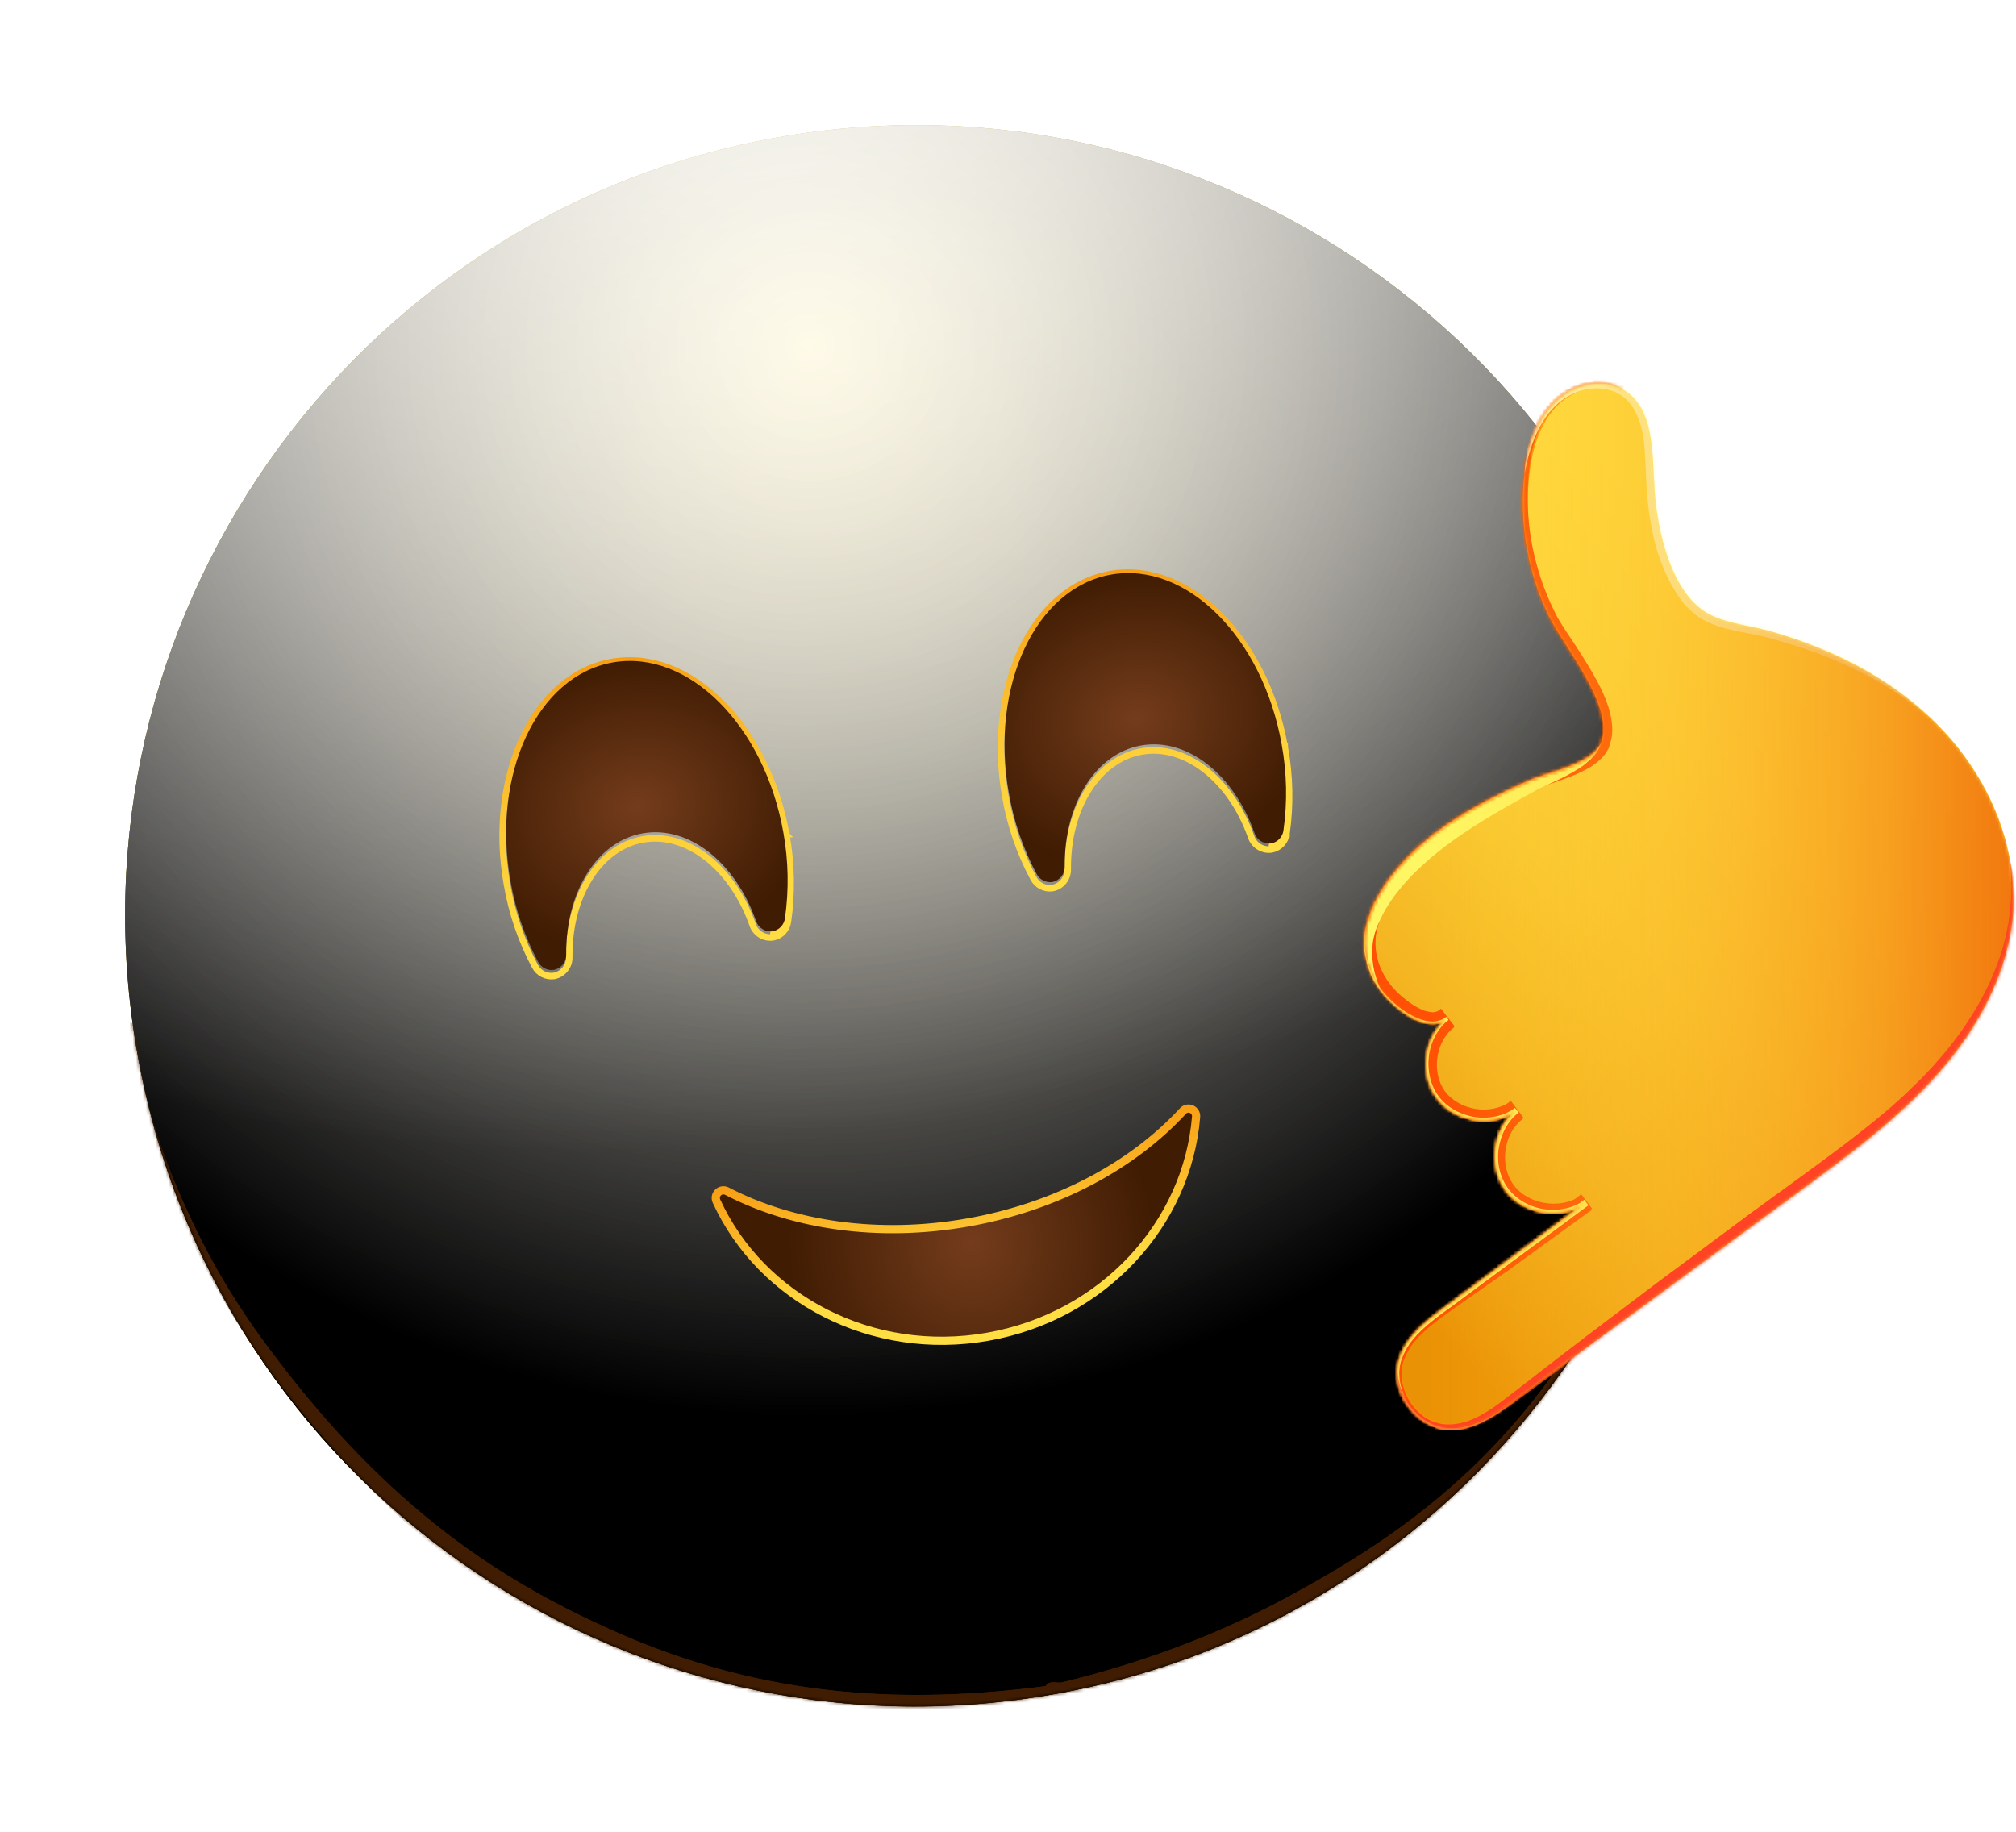 <svg width="615" height="559" viewBox="0 0 615 559" fill="none" xmlns="http://www.w3.org/2000/svg">
<path d="M321.277 516.912C452.453 493.782 540.042 368.692 516.912 237.516C493.782 106.339 368.692 18.75 237.516 41.88C106.339 65.01 18.75 190.1 41.88 321.277C65.01 452.453 190.1 540.042 321.277 516.912Z" fill="url(#paint0_radial_862_12488)"/>
<g style="mix-blend-mode:soft-light">
<path d="M321.277 516.912C452.453 493.782 540.042 368.692 516.912 237.516C493.782 106.339 368.692 18.75 237.516 41.88C106.339 65.01 18.75 190.1 41.88 321.277C65.01 452.453 190.1 540.042 321.277 516.912Z" fill="url(#paint1_radial_862_12488)"/>
</g>
<g style="mix-blend-mode:soft-light">
<path d="M321.277 516.912C452.453 493.782 540.042 368.692 516.912 237.516C493.782 106.339 368.692 18.75 237.516 41.88C106.339 65.01 18.75 190.1 41.88 321.277C65.01 452.453 190.1 540.042 321.277 516.912Z" fill="url(#paint2_radial_862_12488)"/>
</g>
<g style="mix-blend-mode:overlay">
<path d="M321.277 516.912C452.453 493.782 540.042 368.692 516.912 237.516C493.782 106.339 368.692 18.75 237.516 41.88C106.339 65.01 18.75 190.1 41.88 321.277C65.01 452.453 190.1 540.042 321.277 516.912Z" fill="url(#paint3_radial_862_12488)" fill-opacity="0.7"/>
</g>
<mask id="mask0_862_12488" style="mask-type:alpha" maskUnits="userSpaceOnUse" x="38" y="38" width="483" height="483">
<path d="M321.277 516.912C452.453 493.782 540.042 368.692 516.912 237.516C493.782 106.339 368.692 18.75 237.516 41.88C106.339 65.01 18.75 190.1 41.88 321.277C65.01 452.453 190.1 540.042 321.277 516.912Z" fill="white"/>
</mask>
<g mask="url(#mask0_862_12488)">
<g filter="url(#filter0_f_862_12488)">
<path d="M39.331 314.739C38.993 311.319 40.044 310.785 40.973 314.154C42.004 317.898 42.654 325.676 43.636 330.263C46.238 342.409 49.986 352.708 53.442 361.013C64.581 387.777 76.368 404.211 87.091 418.004C122.339 463.344 155.757 483.558 187.367 497.66C233.702 518.33 277.01 519.868 319.116 514.389C320.178 514.251 321.564 521.083 320.685 522.16C319.1 524.101 316.502 522.91 314.578 523.18C309.049 523.956 303.488 524.548 297.893 524.946C281.302 526.125 264.403 525.55 247.167 522.87C200.303 515.583 148.086 498.162 93.636 432.765C90.21 428.651 86.763 424.292 83.289 419.567C80.511 415.788 77.718 411.806 74.907 407.515C65.661 393.405 43.498 357.017 39.331 314.739ZM320.535 522.262C319.535 522.47 318.152 516.117 318.876 514.62C319.97 512.357 322.432 513.627 323.942 513.263C330.213 511.748 336.449 510.043 342.646 508.129C359.639 502.883 376.346 496.095 392.66 487.303C433.124 465.494 475.499 435.652 504.256 361.853C506.086 357.157 507.849 352.205 509.517 346.923C514.588 330.87 526.912 288.457 516.137 240.334C515.229 236.277 516.042 233.608 517.218 237.019C518.715 241.36 520.069 250.724 520.747 255.714C522.92 271.695 522.849 285.546 522.191 296.838C520.103 332.625 512.181 354.558 504.642 373.035C480.139 433.09 447.016 461.398 413.838 483.394C384.081 503.122 352.782 515.544 320.535 522.262Z" fill="#401C02"/>
</g>
<g filter="url(#filter1_f_862_12488)">
<path d="M39.331 314.739C38.993 311.319 40.044 310.785 40.973 314.154C42.004 317.898 42.654 325.676 43.636 330.263C46.238 342.409 49.986 352.708 53.442 361.013C64.581 387.777 76.368 404.211 87.091 418.004C122.339 463.344 155.757 483.558 187.367 497.66C233.702 518.33 277.01 519.868 319.116 514.389C320.178 514.251 321.564 521.083 320.685 522.16C319.1 524.101 316.502 522.91 314.578 523.18C309.049 523.956 303.488 524.548 297.893 524.946C281.302 526.125 264.403 525.55 247.167 522.87C200.303 515.583 148.086 498.162 93.636 432.765C90.21 428.651 86.763 424.292 83.289 419.567C80.511 415.788 77.718 411.806 74.907 407.515C65.661 393.405 43.498 357.017 39.331 314.739ZM320.535 522.262C319.535 522.47 318.152 516.117 318.876 514.62C319.97 512.357 322.432 513.627 323.942 513.263C330.213 511.748 336.449 510.043 342.646 508.129C359.639 502.883 376.346 496.095 392.66 487.303C433.124 465.494 475.499 435.652 504.256 361.853C506.086 357.157 507.849 352.205 509.517 346.923C514.588 330.87 526.912 288.457 516.137 240.334C515.229 236.277 516.042 233.608 517.218 237.019C518.715 241.36 520.069 250.724 520.747 255.714C522.92 271.695 522.849 285.546 522.191 296.838C520.103 332.625 512.181 354.558 504.642 373.035C480.139 433.09 447.016 461.398 413.838 483.394C384.081 503.122 352.782 515.544 320.535 522.262Z" fill="#401C02"/>
</g>
</g>
<path d="M360.832 338.981C361.158 338.613 361.593 338.359 362.073 338.254C362.553 338.15 363.054 338.201 363.504 338.399C363.953 338.598 364.328 338.934 364.574 339.359C364.82 339.785 364.925 340.277 364.873 340.766C362.2 373.345 336.617 401.597 301.292 407.825C265.967 414.054 232.225 396.202 218.588 366.489C218.373 366.046 218.304 365.547 218.39 365.062C218.477 364.578 218.715 364.133 219.069 363.792C219.424 363.451 219.878 363.231 220.365 363.164C220.853 363.097 221.349 363.185 221.783 363.417C241.724 373.772 267.858 377.785 295.147 372.973C322.436 368.161 345.628 355.491 360.832 338.981Z" fill="url(#paint4_radial_862_12488)"/>
<path d="M360.832 338.981C361.158 338.613 361.593 338.359 362.073 338.254C362.553 338.15 363.054 338.201 363.504 338.399C363.953 338.598 364.328 338.934 364.574 339.359C364.82 339.785 364.925 340.277 364.873 340.766C362.2 373.345 336.617 401.597 301.292 407.825C265.967 414.054 232.225 396.202 218.588 366.489C218.373 366.046 218.304 365.547 218.39 365.062C218.477 364.578 218.715 364.133 219.069 363.792C219.424 363.451 219.878 363.231 220.365 363.164C220.853 363.097 221.349 363.185 221.783 363.417C241.724 373.772 267.858 377.785 295.147 372.973C322.436 368.161 345.628 355.491 360.832 338.981Z" stroke="url(#paint5_linear_862_12488)" stroke-width="2.5" stroke-miterlimit="10"/>
<path d="M235.852 285.958L235.824 285.962C234.482 286.155 233.114 285.865 231.966 285.144C230.823 284.425 229.971 283.326 229.56 282.04C223.397 264.624 209.557 253.714 196.154 256.078C182.75 258.441 173.476 273.427 173.641 291.9C173.695 293.248 173.271 294.573 172.442 295.639C171.61 296.71 170.424 297.45 169.097 297.728L169.069 297.734L169.042 297.738C167.864 297.916 166.66 297.718 165.602 297.171C164.547 296.626 163.691 295.762 163.155 294.703C159.004 286.897 156.132 278.476 154.649 269.76C151.731 253.21 153.794 237.356 159.538 225.091C165.281 212.829 174.754 204.073 186.664 201.973C198.575 199.873 210.459 204.863 220.037 214.424C229.617 223.987 236.966 238.182 239.884 254.732M235.852 285.958L238.9 254.907M235.852 285.958L235.879 285.953C237.047 285.717 238.11 285.119 238.917 284.243C239.722 283.371 240.231 282.267 240.373 281.089M235.852 285.958L239.381 280.959M239.884 254.732C239.884 254.732 239.885 254.733 239.885 254.733L238.9 254.907M239.884 254.732C239.884 254.731 239.884 254.73 239.884 254.73L238.9 254.907M239.884 254.732C241.451 263.435 241.616 272.333 240.373 281.089M238.9 254.907C240.449 263.51 240.611 272.305 239.381 280.959M240.373 281.089C240.373 281.085 240.374 281.081 240.374 281.076L239.381 280.959M240.373 281.089C240.372 281.093 240.372 281.096 240.371 281.1L239.381 280.959" stroke="url(#paint6_linear_862_12488)" stroke-width="2"/>
<path d="M387.926 259.144L387.898 259.148C386.556 259.341 385.189 259.051 384.04 258.329C382.897 257.611 382.045 256.511 381.635 255.225C375.471 237.81 361.622 226.902 348.228 229.263C334.834 231.625 325.551 246.613 325.715 265.086C325.77 266.434 325.345 267.759 324.517 268.825C323.684 269.896 322.499 270.636 321.171 270.914L321.144 270.92L321.116 270.924C319.938 271.102 318.735 270.904 317.676 270.357C316.622 269.812 315.766 268.949 315.23 267.89C311.063 260.09 308.174 251.671 306.674 242.955C303.756 226.405 305.82 210.55 311.564 198.286C317.306 186.024 326.779 177.268 338.69 175.168C350.6 173.068 362.484 178.058 372.062 187.619C381.642 197.181 388.991 211.376 391.909 227.925M387.926 259.144L390.925 228.101M387.926 259.144L387.954 259.139C389.121 258.903 390.185 258.305 390.992 257.429C391.796 256.556 392.306 255.452 392.447 254.274M387.926 259.144L391.455 254.145M391.909 227.925C391.909 227.926 391.91 227.927 391.91 227.928L390.925 228.101M391.909 227.925C391.909 227.924 391.909 227.923 391.909 227.922L390.925 228.101M391.909 227.925C393.492 236.623 393.673 245.518 392.447 254.274M390.925 228.101C392.489 236.699 392.669 245.491 391.455 254.145M392.447 254.274C392.448 254.27 392.448 254.266 392.448 254.262L391.455 254.145M392.447 254.274C392.447 254.277 392.446 254.28 392.446 254.284L391.455 254.145" stroke="url(#paint7_linear_862_12488)" stroke-width="2"/>
<path d="M238.984 254.05C240.533 262.652 240.695 271.448 239.465 280.102C239.35 281.075 238.931 281.988 238.266 282.708C237.602 283.429 236.727 283.921 235.766 284.115C234.658 284.274 233.53 284.035 232.582 283.44C231.635 282.844 230.929 281.931 230.593 280.864C224.354 263.219 210.166 251.749 196.064 254.235C181.962 256.722 172.553 272.353 172.725 291.068C172.774 292.186 172.423 293.285 171.737 294.168C171.05 295.052 170.071 295.663 168.976 295.892C168.007 296.039 167.016 295.875 166.145 295.425C165.274 294.975 164.568 294.261 164.127 293.386C160.023 285.671 157.184 277.347 155.718 268.731C149.944 235.987 163.917 206.157 186.922 202.101C209.927 198.044 233.21 221.305 238.984 254.05Z" fill="url(#paint8_radial_862_12488)"/>
<path d="M391.008 227.243C392.573 235.84 392.752 244.633 391.539 253.287C391.424 254.26 391.004 255.172 390.34 255.893C389.676 256.614 388.801 257.106 387.84 257.3C386.732 257.459 385.604 257.22 384.656 256.624C383.708 256.029 383.003 255.116 382.666 254.049C376.428 236.404 362.23 224.935 348.138 227.42C334.045 229.905 324.627 245.538 324.799 264.252C324.848 265.37 324.497 266.469 323.81 267.353C323.124 268.237 322.145 268.848 321.05 269.077C320.081 269.223 319.09 269.06 318.219 268.61C317.348 268.16 316.642 267.446 316.201 266.571C312.081 258.861 309.225 250.54 307.743 241.925C301.969 209.18 315.942 179.351 338.947 175.294C361.952 171.238 385.235 194.498 391.008 227.243Z" fill="url(#paint9_radial_862_12488)"/>
<mask id="mask1_862_12488" style="mask-type:alpha" maskUnits="userSpaceOnUse" x="38" y="38" width="483" height="483">
<path d="M321.277 516.912C452.453 493.782 540.042 368.692 516.912 237.516C493.782 106.339 368.692 18.75 237.516 41.88C106.339 65.01 18.75 190.1 41.88 321.277C65.01 452.453 190.1 540.042 321.277 516.912Z" fill="url(#paint10_radial_862_12488)"/>
</mask>
<g mask="url(#mask1_862_12488)">
<g filter="url(#filter2_f_862_12488)">
<path d="M613.155 261.746C610.055 245.746 601.155 230.746 589.155 219.446C580.055 210.846 569.255 204.146 557.855 199.246C552.055 196.746 546.155 194.646 540.055 192.946C534.055 191.246 527.255 190.746 521.655 187.846C509.955 181.746 505.755 162.146 504.955 150.246C504.155 138.846 505.055 124.846 495.155 119.146C488.355 115.146 479.255 117.746 473.855 123.446C468.455 129.146 466.155 137.046 465.255 144.846C463.555 159.646 466.155 175.046 472.755 188.446C477.255 197.646 493.255 216.346 488.455 227.346C485.755 233.446 472.455 236.046 466.855 238.446C457.855 242.346 449.155 246.746 441.055 252.346C430.855 259.446 420.155 270.146 417.055 282.546C415.255 289.846 417.255 297.546 421.955 303.246C425.855 308.146 435.455 315.946 441.755 311.046C434.555 316.646 433.055 328.146 438.555 335.446C444.055 342.746 455.555 344.446 462.855 339.046C455.555 344.646 454.055 356.346 459.555 363.646C465.055 370.946 476.755 372.646 484.155 367.146C469.655 377.946 455.255 388.646 440.755 399.446C434.955 403.746 428.855 408.546 426.955 415.446C424.255 424.846 432.055 435.746 441.755 436.346C449.355 436.846 456.155 432.046 462.355 427.546C491.555 406.146 520.755 384.646 549.955 363.246C564.755 352.346 579.655 341.346 591.755 327.546C603.855 313.746 613.055 296.646 614.355 278.346C614.555 272.846 614.155 267.246 613.155 261.746Z" fill="#BF5703"/>
</g>
</g>
<path d="M612.971 261.321C609.871 245.321 600.971 230.321 588.971 219.021C579.871 210.421 569.071 203.721 557.671 198.821C551.871 196.321 545.971 194.221 539.871 192.521C533.871 190.821 527.071 190.321 521.471 187.421C509.771 181.321 505.571 161.721 504.771 149.821C503.971 138.421 504.871 124.421 494.971 118.721C488.171 114.721 479.071 117.321 473.671 123.021C468.271 128.721 465.971 136.621 465.071 144.421C463.371 159.221 465.971 174.621 472.571 188.021C477.071 197.221 493.071 215.921 488.271 226.921C485.571 233.021 472.271 235.621 466.671 238.021C457.671 241.921 448.971 246.321 440.871 251.921C430.671 259.021 419.971 269.721 416.871 282.121C415.071 289.421 417.071 297.121 421.771 302.821C425.671 307.721 435.271 315.521 441.571 310.621C434.371 316.221 432.871 327.721 438.371 335.021C443.871 342.321 455.371 344.021 462.671 338.621C455.371 344.221 453.871 355.921 459.371 363.221C464.871 370.521 476.571 372.221 483.971 366.721C469.471 377.521 455.071 388.221 440.571 399.021C434.771 403.321 428.671 408.121 426.771 415.021C424.071 424.421 431.871 435.321 441.571 435.921C449.171 436.421 455.971 431.621 462.171 427.121C491.371 405.721 520.571 384.221 549.771 362.821C564.571 351.921 579.471 340.921 591.571 327.121C603.671 313.321 612.871 296.221 614.171 277.921C614.371 272.421 613.971 266.821 612.971 261.321Z" fill="url(#paint11_linear_862_12488)"/>
<mask id="mask2_862_12488" style="mask-type:alpha" maskUnits="userSpaceOnUse" x="416" y="116" width="199" height="320">
<path d="M612.971 261.321C609.871 245.321 600.971 230.321 588.971 219.021C579.871 210.421 569.071 203.721 557.671 198.821C551.871 196.321 545.971 194.221 539.871 192.521C533.871 190.821 527.071 190.321 521.471 187.421C509.771 181.321 505.571 161.721 504.771 149.821C503.971 138.421 504.871 124.421 494.971 118.721C488.171 114.721 479.071 117.321 473.671 123.021C468.271 128.721 465.971 136.621 465.071 144.421C463.371 159.221 465.971 174.621 472.571 188.021C477.071 197.221 493.071 215.921 488.271 226.921C485.571 233.021 472.271 235.621 466.671 238.021C457.671 241.921 448.971 246.321 440.871 251.921C430.671 259.021 419.971 269.721 416.871 282.121C415.071 289.421 417.071 297.121 421.771 302.821C425.671 307.721 435.271 315.521 441.571 310.621C434.371 316.221 432.871 327.721 438.371 335.021C443.871 342.321 455.371 344.021 462.671 338.621C455.371 344.221 453.871 355.921 459.371 363.221C464.871 370.521 476.571 372.221 483.971 366.721C469.471 377.521 455.071 388.221 440.571 399.021C434.771 403.321 428.671 408.121 426.771 415.021C424.071 424.421 431.871 435.321 441.571 435.921C449.171 436.421 455.971 431.621 462.171 427.121C491.371 405.721 520.571 384.221 549.771 362.821C564.571 351.921 579.471 340.921 591.571 327.121C603.671 313.321 612.871 296.221 614.171 277.921C614.371 272.421 613.971 266.821 612.971 261.321Z" fill="white"/>
</mask>
<g mask="url(#mask2_862_12488)">
<g filter="url(#filter3_f_862_12488)">
<path d="M494.971 118.721C488.171 114.721 479.071 117.321 473.671 123.021C468.271 128.721 465.971 136.621 465.071 144.421C463.371 159.221 465.971 174.621 472.571 188.021C477.071 197.221 493.071 215.921 488.271 226.921C485.571 233.021 472.271 235.621 466.671 238.021C457.671 241.921 448.971 246.321 440.871 251.921C430.671 259.021 419.971 269.721 416.871 282.121C415.071 289.421 417.071 297.121 421.771 302.821C425.671 307.721 435.271 315.521 441.571 310.621C434.371 316.221 432.871 327.721 438.371 335.021C443.871 342.321 455.371 344.021 462.671 338.621C455.371 344.221 453.871 355.921 459.371 363.221C464.871 370.521 476.571 372.221 483.971 366.721C469.471 377.521 455.071 388.221 440.571 399.021C434.771 403.321 428.671 408.121 426.771 415.021C424.071 424.421 431.871 435.321 441.571 435.921C449.171 436.421 455.971 431.621 462.171 427.121" stroke="#FF8500" stroke-width="3" stroke-miterlimit="10"/>
</g>
</g>
<mask id="mask3_862_12488" style="mask-type:alpha" maskUnits="userSpaceOnUse" x="416" y="116" width="199" height="320">
<path d="M612.971 261.321C609.871 245.321 600.971 230.321 588.971 219.021C579.871 210.421 569.071 203.721 557.671 198.821C551.871 196.321 545.971 194.221 539.871 192.521C533.871 190.821 527.071 190.321 521.471 187.421C509.771 181.321 505.571 161.721 504.771 149.821C503.971 138.421 504.871 124.421 494.971 118.721C488.171 114.721 479.071 117.321 473.671 123.021C468.271 128.721 465.971 136.621 465.071 144.421C463.371 159.221 465.971 174.621 472.571 188.021C477.071 197.221 493.071 215.921 488.271 226.921C485.571 233.021 472.271 235.621 466.671 238.021C457.671 241.921 448.971 246.321 440.871 251.921C430.671 259.021 419.971 269.721 416.871 282.121C415.071 289.421 417.071 297.121 421.771 302.821C425.671 307.721 435.271 315.521 441.571 310.621C434.371 316.221 432.871 327.721 438.371 335.021C443.871 342.321 455.371 344.021 462.671 338.621C455.371 344.221 453.871 355.921 459.371 363.221C464.871 370.521 476.571 372.221 483.971 366.721C469.471 377.521 455.071 388.221 440.571 399.021C434.771 403.321 428.671 408.121 426.771 415.021C424.071 424.421 431.871 435.321 441.571 435.921C449.171 436.421 455.971 431.621 462.171 427.121C491.371 405.721 520.571 384.221 549.771 362.821C564.571 351.921 579.471 340.921 591.571 327.121C603.671 313.321 612.871 296.221 614.171 277.921C614.371 272.421 613.971 266.821 612.971 261.321Z" fill="white"/>
</mask>
<g mask="url(#mask3_862_12488)">
<g filter="url(#filter4_f_862_12488)">
<path d="M494.971 118.721C493.671 118.021 492.371 117.621 490.971 117.321C489.571 117.021 488.171 117.021 486.771 117.121C483.971 117.421 481.271 118.321 478.871 119.721C473.971 122.521 470.771 127.321 468.871 132.521C466.971 137.721 466.271 143.321 466.071 148.921C465.871 154.521 466.271 160.121 467.271 165.621C468.271 171.121 469.871 176.521 471.971 181.621C472.471 182.921 473.071 184.221 473.671 185.421C473.971 186.021 474.271 186.721 474.571 187.321C474.871 187.921 475.171 188.521 475.571 189.121C476.971 191.521 478.571 193.821 480.171 196.221C483.271 201.021 486.471 205.921 488.971 211.321C490.171 214.021 491.271 217.021 491.671 220.221C491.871 221.821 491.971 223.521 491.571 225.321C491.371 226.221 491.171 227.021 490.871 227.921C490.771 228.321 490.471 228.821 490.171 229.221C489.971 229.721 489.671 230.021 489.371 230.421C488.771 231.221 488.071 231.721 487.471 232.321C486.771 232.821 486.171 233.421 485.471 233.821C484.071 234.721 482.671 235.321 481.271 236.021C478.471 237.221 475.671 238.221 472.971 239.121C471.671 239.621 470.271 240.021 469.071 240.521C467.971 240.921 466.571 241.621 465.371 242.121C462.771 243.321 460.271 244.521 457.771 245.821C447.871 250.921 438.471 257.021 430.971 264.921C429.071 266.921 427.371 268.921 425.871 271.121C424.371 273.321 422.971 275.621 421.971 277.921C421.671 278.521 421.471 279.121 421.271 279.721C421.071 280.321 420.771 280.921 420.671 281.521C420.471 282.121 420.271 282.721 420.171 283.321L419.971 284.221L419.771 285.121C419.471 287.521 419.571 289.921 420.171 292.321C420.771 294.721 421.771 296.921 423.171 299.021C423.871 300.021 424.571 301.021 425.471 301.921C426.271 302.821 427.271 303.721 428.271 304.521C430.171 306.121 432.371 307.521 434.471 308.321C435.471 308.621 436.471 308.821 437.271 308.821C438.071 308.721 438.671 308.521 439.371 308.021L443.571 313.421C440.771 315.521 438.971 319.021 438.471 322.721C437.971 326.421 438.771 330.221 440.871 333.021C442.971 335.821 446.471 337.721 450.171 338.321C453.871 338.921 457.771 338.121 460.671 336.121L464.571 341.321C461.671 343.521 459.771 347.021 459.271 350.821C458.771 354.621 459.571 358.621 461.771 361.521C463.971 364.521 467.571 366.421 471.371 367.021C475.171 367.621 479.271 366.921 482.271 364.721L485.571 369.121L459.771 387.821L446.771 396.921C442.471 400.021 437.971 402.921 434.271 406.421C432.371 408.121 430.771 410.021 429.571 412.121C428.971 413.221 428.471 414.321 428.071 415.421C427.971 416.021 427.771 416.621 427.671 417.121C427.671 417.721 427.471 418.321 427.571 418.921C427.471 423.821 429.971 428.721 433.871 431.821C435.871 433.421 438.171 434.521 440.671 434.921C443.171 435.321 445.771 435.121 448.271 434.421C453.271 433.021 457.771 430.021 462.171 427.021C457.971 430.321 453.671 433.521 448.571 435.421C445.971 436.321 443.271 436.721 440.471 436.421C437.671 436.121 434.971 435.021 432.771 433.321C428.271 430.021 425.171 424.721 424.971 418.821C424.871 418.121 425.071 417.421 425.071 416.621C425.171 415.921 425.371 415.221 425.471 414.421C425.871 413.021 426.371 411.721 426.971 410.421C428.271 407.921 430.071 405.621 431.971 403.721C433.971 401.721 436.071 400.021 438.171 398.321L444.471 393.421L457.071 383.721L482.371 364.321L485.671 368.721C481.371 372.021 475.771 373.121 470.671 372.421C465.471 371.721 460.471 369.221 457.071 364.821C453.771 360.421 452.571 354.821 453.271 349.621C453.971 344.421 456.471 339.221 460.871 335.821L464.771 341.021C460.371 344.321 454.671 345.421 449.471 344.621C444.271 343.821 439.171 341.221 435.771 336.821C432.371 332.421 431.271 326.721 431.971 321.521C432.671 316.321 435.171 311.121 439.571 307.721L443.771 313.121C442.071 314.421 439.971 315.221 437.971 315.321C435.871 315.421 434.071 315.021 432.371 314.521C429.071 313.321 426.371 311.521 423.971 309.521C422.771 308.521 421.671 307.421 420.571 306.221C419.471 305.021 418.471 303.721 417.571 302.421C415.771 299.721 414.471 296.721 413.671 293.521C412.871 290.321 412.671 287.021 413.171 283.721L413.371 282.521L413.671 281.321C413.871 280.521 414.071 279.821 414.371 279.021C414.571 278.221 414.871 277.521 415.171 276.821C415.471 276.121 415.771 275.421 416.071 274.621C418.671 268.921 422.371 264.021 426.471 259.721C430.571 255.421 435.171 251.621 440.071 248.321C444.971 245.021 450.071 242.221 455.271 239.621C457.871 238.321 460.471 237.121 463.171 235.921C464.471 235.321 465.771 234.721 467.271 234.221C468.671 233.721 470.071 233.321 471.471 232.821C474.171 231.921 476.771 231.121 479.271 230.121C480.471 229.621 481.671 229.021 482.671 228.421C483.271 228.121 483.671 227.721 484.171 227.421C484.571 227.021 484.971 226.721 485.271 226.321C485.471 226.121 485.571 225.921 485.671 225.821C485.771 225.621 485.871 225.521 485.971 225.221C486.171 224.721 486.371 224.221 486.471 223.721C486.671 222.721 486.671 221.521 486.571 220.321C486.371 217.921 485.471 215.321 484.471 212.921C482.371 207.921 479.471 203.121 476.471 198.321C474.971 195.921 473.471 193.521 471.971 190.921C471.571 190.221 471.271 189.621 470.971 188.921C470.671 188.221 470.371 187.621 470.071 186.921C469.471 185.621 468.971 184.221 468.371 182.821C466.371 177.321 464.871 171.621 464.071 165.821C463.271 160.021 463.071 154.221 463.571 148.421C464.071 142.621 465.071 136.821 467.271 131.421C467.871 130.021 468.471 128.721 469.271 127.521C469.971 126.221 470.871 125.021 471.771 123.921C473.671 121.621 475.971 119.721 478.571 118.421C481.171 117.121 484.071 116.321 486.971 116.221C488.471 116.221 489.871 116.321 491.271 116.721C492.471 117.421 493.771 118.021 494.971 118.721Z" fill="#FF4200"/>
</g>
</g>
<mask id="mask4_862_12488" style="mask-type:alpha" maskUnits="userSpaceOnUse" x="416" y="116" width="199" height="320">
<path d="M612.971 261.321C609.871 245.321 600.971 230.321 588.971 219.021C579.871 210.421 569.071 203.721 557.671 198.821C551.871 196.321 545.971 194.221 539.871 192.521C533.871 190.821 527.071 190.321 521.471 187.421C509.771 181.321 505.571 161.721 504.771 149.821C503.971 138.421 504.871 124.421 494.971 118.721C488.171 114.721 479.071 117.321 473.671 123.021C468.271 128.721 465.971 136.621 465.071 144.421C463.371 159.221 465.971 174.621 472.571 188.021C477.071 197.221 493.071 215.921 488.271 226.921C485.571 233.021 472.271 235.621 466.671 238.021C457.671 241.921 448.971 246.321 440.871 251.921C430.671 259.021 419.971 269.721 416.871 282.121C415.071 289.421 417.071 297.121 421.771 302.821C425.671 307.721 435.271 315.521 441.571 310.621C434.371 316.221 432.871 327.721 438.371 335.021C443.871 342.321 455.371 344.021 462.671 338.621C455.371 344.221 453.871 355.921 459.371 363.221C464.871 370.521 476.571 372.221 483.971 366.721C469.471 377.521 455.071 388.221 440.571 399.021C434.771 403.321 428.671 408.121 426.771 415.021C424.071 424.421 431.871 435.321 441.571 435.921C449.171 436.421 455.971 431.621 462.171 427.121C491.371 405.721 520.571 384.221 549.771 362.821C564.571 351.921 579.471 340.921 591.571 327.121C603.671 313.321 612.871 296.221 614.171 277.921C614.371 272.421 613.971 266.821 612.971 261.321Z" fill="white"/>
</mask>
<g mask="url(#mask4_862_12488)">
<g filter="url(#filter5_f_862_12488)">
<path d="M416.871 282.221C415.971 285.921 416.171 289.721 417.171 293.321C418.171 296.921 419.971 300.321 422.371 303.121C424.871 305.921 427.771 308.321 431.071 310.021C432.671 310.821 434.471 311.521 436.271 311.621C438.071 311.821 439.871 311.321 441.171 310.221L441.871 311.121C438.471 313.821 436.371 318.021 435.871 322.321C435.371 326.621 436.371 331.221 438.971 334.621C441.571 338.021 445.671 340.121 449.971 340.821C454.271 341.421 458.771 340.521 462.171 338.021L463.271 339.421C459.871 342.021 457.771 346.221 457.171 350.521C456.571 354.821 457.571 359.321 460.171 362.721C462.771 366.121 466.871 368.321 471.171 368.921C475.471 369.521 479.971 368.621 483.371 366.121L484.571 367.721L458.971 386.621L446.171 396.121C441.971 399.321 437.471 402.221 433.671 405.821C431.771 407.621 430.071 409.621 428.871 411.821C428.271 412.921 427.771 414.121 427.371 415.321C427.271 415.921 427.071 416.521 426.971 417.221C426.971 417.821 426.771 418.521 426.871 419.121C426.871 424.221 429.571 429.221 433.571 432.421C435.571 434.021 438.071 435.121 440.571 435.521C443.171 435.921 445.771 435.621 448.271 434.921C453.371 433.421 457.771 430.321 462.071 427.321C457.871 430.521 453.471 433.721 448.371 435.421C445.871 436.221 443.071 436.621 440.371 436.321C437.671 436.021 435.071 434.921 432.871 433.221C428.571 429.921 425.671 424.721 425.471 419.221C425.371 418.521 425.571 417.821 425.571 417.121C425.671 416.421 425.871 415.721 425.971 415.121C426.371 413.821 426.871 412.521 427.471 411.321C428.771 408.921 430.471 406.821 432.471 404.921C434.371 403.021 436.471 401.321 438.571 399.721L444.971 394.921L457.771 385.121L483.271 366.021L484.471 367.621C480.571 370.521 475.471 371.521 470.771 370.821C466.071 370.121 461.471 367.721 458.571 363.821C455.671 359.921 454.571 354.921 455.271 350.221C455.871 345.521 458.271 340.921 462.071 338.021L463.171 339.421C459.271 342.221 454.271 343.221 449.671 342.521C445.071 341.821 440.571 339.421 437.671 335.621C434.771 331.821 433.871 326.821 434.471 322.221C435.071 317.621 437.371 313.121 441.171 310.321L441.871 311.221C440.271 312.521 438.171 313.021 436.171 312.821C434.171 312.621 432.371 311.921 430.671 311.021C427.271 309.121 424.371 306.621 421.971 303.721C419.571 300.721 417.771 297.321 416.871 293.621C415.871 289.721 415.871 285.821 416.871 282.221Z" fill="#FFF761"/>
</g>
</g>
<mask id="mask5_862_12488" style="mask-type:alpha" maskUnits="userSpaceOnUse" x="416" y="116" width="199" height="320">
<path d="M612.971 261.321C609.871 245.321 600.971 230.321 588.971 219.021C579.871 210.421 569.071 203.721 557.671 198.821C551.871 196.321 545.971 194.221 539.871 192.521C533.871 190.821 527.071 190.321 521.471 187.421C509.771 181.321 505.571 161.721 504.771 149.821C503.971 138.421 504.871 124.421 494.971 118.721C488.171 114.721 479.071 117.321 473.671 123.021C468.271 128.721 465.971 136.621 465.071 144.421C463.371 159.221 465.971 174.621 472.571 188.021C477.071 197.221 493.071 215.921 488.271 226.921C485.571 233.021 472.271 235.621 466.671 238.021C457.671 241.921 448.971 246.321 440.871 251.921C430.671 259.021 419.971 269.721 416.871 282.121C415.071 289.421 417.071 297.121 421.771 302.821C425.671 307.721 435.271 315.521 441.571 310.621C434.371 316.221 432.871 327.721 438.371 335.021C443.871 342.321 455.371 344.021 462.671 338.621C455.371 344.221 453.871 355.921 459.371 363.221C464.871 370.521 476.571 372.221 483.971 366.721C469.471 377.521 455.071 388.221 440.571 399.021C434.771 403.321 428.671 408.121 426.771 415.021C424.071 424.421 431.871 435.321 441.571 435.921C449.171 436.421 455.971 431.621 462.171 427.121C491.371 405.721 520.571 384.221 549.771 362.821C564.571 351.921 579.471 340.921 591.571 327.121C603.671 313.321 612.871 296.221 614.171 277.921C614.371 272.421 613.971 266.821 612.971 261.321Z" fill="white"/>
</mask>
<g mask="url(#mask5_862_12488)">
<g filter="url(#filter6_f_862_12488)">
<path d="M588.971 219.021C576.171 208.421 561.171 201.021 545.571 196.321C543.571 195.721 541.671 195.221 539.671 194.621C537.771 194.121 535.771 193.721 533.771 193.321C529.771 192.521 525.471 191.821 521.271 189.921L520.471 189.521L519.671 189.121L518.171 188.221C517.671 187.921 517.271 187.521 516.771 187.121C516.371 186.721 515.871 186.421 515.471 186.021C514.671 185.221 513.771 184.421 513.171 183.521L512.171 182.121L511.271 180.721C508.871 177.021 507.171 172.921 505.771 168.821C504.471 164.721 503.671 160.521 503.071 156.321C502.771 154.221 502.571 152.121 502.371 149.921C502.271 147.821 502.171 145.721 502.071 143.621C501.871 139.521 501.771 135.421 500.971 131.621C500.571 129.721 499.971 127.921 499.171 126.221C498.771 125.321 498.271 124.621 497.871 123.821C497.271 123.121 496.771 122.421 496.071 121.821C493.471 119.321 489.771 118.221 485.971 118.521C482.171 118.821 478.471 120.421 475.471 122.921C472.471 125.421 470.171 128.921 468.571 132.621C466.871 136.321 465.871 140.321 465.071 144.421C465.271 140.321 465.871 136.121 467.271 132.121C468.571 128.121 470.771 124.221 473.871 121.121C477.071 118.021 481.171 115.921 485.671 115.321C487.871 115.021 490.271 115.121 492.571 115.721C493.671 116.021 494.771 116.421 495.871 117.021C496.371 117.321 496.871 117.621 497.371 117.921C497.471 118.121 497.771 118.221 497.971 118.421L498.671 119.021C499.571 119.721 500.371 120.621 501.071 121.521C501.771 122.521 502.471 123.421 502.971 124.421C504.071 126.421 504.771 128.621 505.271 130.721C506.271 135.021 506.571 139.321 506.871 143.421L507.271 149.621C507.471 151.621 507.671 153.621 507.971 155.621C508.571 159.621 509.471 163.521 510.671 167.321C511.871 171.121 513.371 174.821 515.471 178.021C517.571 181.221 520.171 184.021 523.471 185.521C526.871 187.221 530.771 188.021 534.871 188.921C536.871 189.421 538.971 189.821 541.071 190.521C543.071 191.121 545.071 191.821 547.071 192.521C554.971 195.321 562.671 198.921 569.871 203.221C576.671 207.721 583.271 212.921 588.971 219.021Z" fill="#FFFCBD"/>
</g>
</g>
<mask id="mask6_862_12488" style="mask-type:alpha" maskUnits="userSpaceOnUse" x="416" y="116" width="199" height="320">
<path d="M612.971 261.321C609.871 245.321 600.971 230.321 588.971 219.021C579.871 210.421 569.071 203.721 557.671 198.821C551.871 196.321 545.971 194.221 539.871 192.521C533.871 190.821 527.071 190.321 521.471 187.421C509.771 181.321 505.571 161.721 504.771 149.821C503.971 138.421 504.871 124.421 494.971 118.721C488.171 114.721 479.071 117.321 473.671 123.021C468.271 128.721 465.971 136.621 465.071 144.421C463.371 159.221 465.971 174.621 472.571 188.021C477.071 197.221 493.071 215.921 488.271 226.921C485.571 233.021 472.271 235.621 466.671 238.021C457.671 241.921 448.971 246.321 440.871 251.921C430.671 259.021 419.971 269.721 416.871 282.121C415.071 289.421 417.071 297.121 421.771 302.821C425.671 307.721 435.271 315.521 441.571 310.621C434.371 316.221 432.871 327.721 438.371 335.021C443.871 342.321 455.371 344.021 462.671 338.621C455.371 344.221 453.871 355.921 459.371 363.221C464.871 370.521 476.571 372.221 483.971 366.721C469.471 377.521 455.071 388.221 440.571 399.021C434.771 403.321 428.671 408.121 426.771 415.021C424.071 424.421 431.871 435.321 441.571 435.921C449.171 436.421 455.971 431.621 462.171 427.121C491.371 405.721 520.571 384.221 549.771 362.821C564.571 351.921 579.471 340.921 591.571 327.121C603.671 313.321 612.871 296.221 614.171 277.921C614.371 272.421 613.971 266.821 612.971 261.321Z" fill="white"/>
</mask>
<g mask="url(#mask6_862_12488)">
<mask id="mask7_862_12488" style="mask-type:alpha" maskUnits="userSpaceOnUse" x="416" y="116" width="199" height="320">
<path d="M612.971 261.321C609.871 245.321 600.971 230.321 588.971 219.021C579.871 210.421 569.071 203.721 557.671 198.821C551.871 196.321 545.971 194.221 539.871 192.521C533.871 190.821 527.071 190.321 521.471 187.421C509.771 181.321 505.571 161.721 504.771 149.821C503.971 138.421 504.871 124.421 494.971 118.721C488.171 114.721 479.071 117.321 473.671 123.021C468.271 128.721 465.971 136.621 465.071 144.421C463.371 159.221 465.971 174.621 472.571 188.021C477.071 197.221 493.071 215.921 488.271 226.921C485.571 233.021 472.271 235.621 466.671 238.021C457.671 241.921 448.971 246.321 440.871 251.921C430.671 259.021 419.971 269.721 416.871 282.121C415.071 289.421 417.071 297.121 421.771 302.821C425.671 307.721 435.271 315.521 441.571 310.621C434.371 316.221 432.871 327.721 438.371 335.021C443.871 342.321 455.371 344.021 462.671 338.621C455.371 344.221 453.871 355.921 459.371 363.221C464.871 370.521 476.571 372.221 483.971 366.721C469.471 377.521 455.071 388.221 440.571 399.021C434.771 403.321 428.671 408.121 426.771 415.021C424.071 424.421 431.871 435.321 441.571 435.921C449.171 436.421 455.971 431.621 462.171 427.121C491.371 405.721 520.571 384.221 549.771 362.821C564.571 351.921 579.471 340.921 591.571 327.121C603.671 313.321 612.871 296.221 614.171 277.921C614.371 272.421 613.971 266.821 612.971 261.321Z" fill="#ED5700"/>
</mask>
<g mask="url(#mask7_862_12488)">
<g filter="url(#filter7_f_862_12488)">
<path d="M488.271 226.921C488.071 227.521 487.971 228.121 487.571 228.721C487.371 229.021 487.271 229.321 487.071 229.521L486.471 230.321C486.071 230.821 485.571 231.221 485.171 231.721C484.671 232.121 484.171 232.521 483.671 233.021C481.671 234.621 479.371 235.821 477.171 237.021C474.971 238.121 472.671 239.121 470.571 240.121C470.071 240.321 469.571 240.621 469.071 240.821C468.571 241.121 468.171 241.321 467.671 241.621L464.571 243.321C456.271 247.921 448.271 252.621 440.971 258.121C439.171 259.521 437.371 260.921 435.671 262.421C433.971 263.921 432.371 265.421 430.771 267.021C427.671 270.221 424.871 273.721 422.671 277.421C421.571 279.321 420.671 281.321 419.871 283.321C419.171 285.221 418.671 287.321 418.671 289.521C418.371 293.921 419.471 298.521 421.671 302.921C417.871 299.821 414.971 295.221 413.771 290.021C413.171 287.421 413.071 284.621 413.471 281.821C413.571 281.121 413.671 280.521 413.871 279.821C413.971 279.121 414.171 278.521 414.371 277.921C414.571 277.321 414.671 276.621 414.971 276.021L415.671 274.121C417.571 269.221 420.471 264.721 423.771 260.721C427.071 256.721 430.871 253.321 434.871 250.221C442.971 244.021 452.071 239.621 461.271 236.221C462.371 235.821 463.571 235.421 464.771 235.021C465.271 234.821 466.071 234.621 466.671 234.421C467.271 234.221 467.971 234.121 468.571 233.921C470.971 233.321 473.371 232.921 475.671 232.421C477.971 231.921 480.271 231.421 482.471 230.621C482.971 230.421 483.571 230.221 484.071 230.021C484.571 229.721 485.171 229.521 485.571 229.221C486.571 228.621 487.471 227.921 488.271 226.921Z" fill="#FFFB69"/>
</g>
</g>
<path d="M612.971 261.321C609.871 245.321 600.971 230.321 588.971 219.021C579.871 210.421 569.071 203.721 557.671 198.821C551.871 196.321 545.971 194.221 539.871 192.521C533.871 190.821 527.071 190.321 521.471 187.421C509.771 181.321 505.571 161.721 504.771 149.821C503.971 138.421 504.871 124.421 494.971 118.721C488.171 114.721 479.071 117.321 473.671 123.021C468.271 128.721 465.971 136.621 465.071 144.421C463.371 159.221 465.971 174.621 472.571 188.021C477.071 197.221 493.071 215.921 488.271 226.921C485.571 233.021 472.271 235.621 466.671 238.021C457.671 241.921 448.971 246.321 440.871 251.921C430.671 259.021 419.971 269.721 416.871 282.121C415.071 289.421 417.071 297.121 421.771 302.821C425.671 307.721 435.271 315.521 441.571 310.621C434.371 316.221 432.871 327.721 438.371 335.021C443.871 342.321 455.371 344.021 462.671 338.621C455.371 344.221 453.871 355.921 459.371 363.221C464.871 370.521 476.571 372.221 483.971 366.721C469.471 377.521 455.071 388.221 440.571 399.021C434.771 403.321 428.671 408.121 426.771 415.021C424.071 424.421 431.871 435.321 441.571 435.921C449.171 436.421 455.971 431.621 462.171 427.121C491.371 405.721 520.571 384.221 549.771 362.821C564.571 351.921 579.471 340.921 591.571 327.121C603.671 313.321 612.871 296.221 614.171 277.921C614.371 272.421 613.971 266.821 612.971 261.321Z" fill="url(#paint12_linear_862_12488)"/>
</g>
<mask id="mask8_862_12488" style="mask-type:alpha" maskUnits="userSpaceOnUse" x="416" y="116" width="199" height="320">
<path d="M612.971 261.321C609.871 245.321 600.971 230.321 588.971 219.021C579.871 210.421 569.071 203.721 557.671 198.821C551.871 196.321 545.971 194.221 539.871 192.521C533.871 190.821 527.071 190.321 521.471 187.421C509.771 181.321 505.571 161.721 504.771 149.821C503.971 138.421 504.871 124.421 494.971 118.721C488.171 114.721 479.071 117.321 473.671 123.021C468.271 128.721 465.971 136.621 465.071 144.421C463.371 159.221 465.971 174.621 472.571 188.021C477.071 197.221 493.071 215.921 488.271 226.921C485.571 233.021 472.271 235.621 466.671 238.021C457.671 241.921 448.971 246.321 440.871 251.921C430.671 259.021 419.971 269.721 416.871 282.121C415.071 289.421 417.071 297.121 421.771 302.821C425.671 307.721 435.271 315.521 441.571 310.621C434.371 316.221 432.871 327.721 438.371 335.021C443.871 342.321 455.371 344.021 462.671 338.621C455.371 344.221 453.871 355.921 459.371 363.221C464.871 370.521 476.571 372.221 483.971 366.721C469.471 377.521 455.071 388.221 440.571 399.021C434.771 403.321 428.671 408.121 426.771 415.021C424.071 424.421 431.871 435.321 441.571 435.921C449.171 436.421 455.971 431.621 462.171 427.121C491.371 405.721 520.571 384.221 549.771 362.821C564.571 351.921 579.471 340.921 591.571 327.121C603.671 313.321 612.871 296.221 614.171 277.921C614.371 272.421 613.971 266.821 612.971 261.321Z" fill="white"/>
</mask>
<g mask="url(#mask8_862_12488)">
<g filter="url(#filter8_f_862_12488)">
<path d="M426.671 415.121C426.071 418.021 426.371 421.121 427.471 423.821C428.571 426.521 430.271 428.921 432.371 430.821C434.471 432.721 437.071 433.921 439.771 434.421C442.471 434.821 445.271 434.421 447.871 433.521C453.171 431.621 457.671 427.921 462.471 424.221C467.171 420.521 471.971 416.921 476.671 413.221C486.171 405.921 495.771 398.721 505.271 391.521L534.071 370.121C543.771 363.021 553.471 356.121 562.971 348.921C567.671 345.321 572.371 341.621 576.771 337.821C578.971 335.921 581.171 333.921 583.271 331.821C585.371 329.821 587.471 327.721 589.471 325.521C593.371 321.221 597.071 316.621 600.271 311.721C603.471 306.821 606.271 301.721 608.471 296.221C612.971 285.421 614.571 273.321 612.971 261.421C616.071 273.021 615.471 285.721 611.671 297.321C609.771 303.121 607.171 308.721 604.171 314.021C601.171 319.321 597.471 324.321 593.571 329.021C585.771 338.421 576.471 346.521 567.071 354.021C562.371 357.821 557.471 361.321 552.671 364.921L538.271 375.621L509.171 396.721C499.371 403.621 489.671 410.721 479.871 417.521C474.971 420.921 470.071 424.421 465.171 427.821C462.671 429.521 460.171 431.221 457.571 432.821C454.871 434.421 452.071 435.821 448.971 436.721C445.871 437.521 442.571 437.821 439.271 437.021C436.071 436.221 433.271 434.421 431.071 432.121C428.971 429.821 427.371 427.021 426.471 424.021C425.671 421.121 425.671 417.921 426.671 415.121Z" fill="#FF4324"/>
</g>
</g>
<defs>
<filter id="filter0_f_862_12488" x="14.266" y="210.459" width="533.331" height="340.069" filterUnits="userSpaceOnUse" color-interpolation-filters="sRGB">
<feFlood flood-opacity="0" result="BackgroundImageFix"/>
<feBlend mode="normal" in="SourceGraphic" in2="BackgroundImageFix" result="shape"/>
<feGaussianBlur stdDeviation="12.5" result="effect1_foregroundBlur_862_12488"/>
</filter>
<filter id="filter1_f_862_12488" x="-0.734" y="195.459" width="563.331" height="370.069" filterUnits="userSpaceOnUse" color-interpolation-filters="sRGB">
<feFlood flood-opacity="0" result="BackgroundImageFix"/>
<feBlend mode="normal" in="SourceGraphic" in2="BackgroundImageFix" result="shape"/>
<feGaussianBlur stdDeviation="20" result="effect1_foregroundBlur_862_12488"/>
</filter>
<filter id="filter2_f_862_12488" x="376.4" y="77.217" width="278.005" height="399.166" filterUnits="userSpaceOnUse" color-interpolation-filters="sRGB">
<feFlood flood-opacity="0" result="BackgroundImageFix"/>
<feBlend mode="normal" in="SourceGraphic" in2="BackgroundImageFix" result="shape"/>
<feGaussianBlur stdDeviation="20" result="effect1_foregroundBlur_862_12488"/>
</filter>
<filter id="filter3_f_862_12488" x="402.716" y="103.286" width="105.016" height="346.17" filterUnits="userSpaceOnUse" color-interpolation-filters="sRGB">
<feFlood flood-opacity="0" result="BackgroundImageFix"/>
<feBlend mode="normal" in="SourceGraphic" in2="BackgroundImageFix" result="shape"/>
<feGaussianBlur stdDeviation="6" result="effect1_foregroundBlur_862_12488"/>
</filter>
<filter id="filter4_f_862_12488" x="392.898" y="96.221" width="122.073" height="360.299" filterUnits="userSpaceOnUse" color-interpolation-filters="sRGB">
<feFlood flood-opacity="0" result="BackgroundImageFix"/>
<feBlend mode="normal" in="SourceGraphic" in2="BackgroundImageFix" result="shape"/>
<feGaussianBlur stdDeviation="10" result="effect1_foregroundBlur_862_12488"/>
</filter>
<filter id="filter5_f_862_12488" x="406.121" y="272.221" width="88.45" height="174.199" filterUnits="userSpaceOnUse" color-interpolation-filters="sRGB">
<feFlood flood-opacity="0" result="BackgroundImageFix"/>
<feBlend mode="normal" in="SourceGraphic" in2="BackgroundImageFix" result="shape"/>
<feGaussianBlur stdDeviation="5" result="effect1_foregroundBlur_862_12488"/>
</filter>
<filter id="filter6_f_862_12488" x="459.071" y="109.157" width="135.9" height="115.864" filterUnits="userSpaceOnUse" color-interpolation-filters="sRGB">
<feFlood flood-opacity="0" result="BackgroundImageFix"/>
<feBlend mode="normal" in="SourceGraphic" in2="BackgroundImageFix" result="shape"/>
<feGaussianBlur stdDeviation="3" result="effect1_foregroundBlur_862_12488"/>
</filter>
<filter id="filter7_f_862_12488" x="401.231" y="214.921" width="99.04" height="100" filterUnits="userSpaceOnUse" color-interpolation-filters="sRGB">
<feFlood flood-opacity="0" result="BackgroundImageFix"/>
<feBlend mode="normal" in="SourceGraphic" in2="BackgroundImageFix" result="shape"/>
<feGaussianBlur stdDeviation="6" result="effect1_foregroundBlur_862_12488"/>
</filter>
<filter id="filter8_f_862_12488" x="405.894" y="241.421" width="229.063" height="216.07" filterUnits="userSpaceOnUse" color-interpolation-filters="sRGB">
<feFlood flood-opacity="0" result="BackgroundImageFix"/>
<feBlend mode="normal" in="SourceGraphic" in2="BackgroundImageFix" result="shape"/>
<feGaussianBlur stdDeviation="10" result="effect1_foregroundBlur_862_12488"/>
</filter>
<radialGradient id="paint0_radial_862_12488" cx="0" cy="0" r="1" gradientUnits="userSpaceOnUse" gradientTransform="translate(237.339 41.911) rotate(80) scale(482)">
<stop stop-color="#FFDE43"/>
<stop offset="1" stop-color="#FFBC00"/>
</radialGradient>
<radialGradient id="paint1_radial_862_12488" cx="0" cy="0" r="1" gradientUnits="userSpaceOnUse" gradientTransform="translate(248.539 105.432) rotate(80) scale(417.5)">
<stop stop-color="white" stop-opacity="0.5"/>
<stop offset="0.782"/>
</radialGradient>
<radialGradient id="paint2_radial_862_12488" cx="0" cy="0" r="1" gradientUnits="userSpaceOnUse" gradientTransform="translate(248.539 105.432) rotate(80) scale(417.5)">
<stop stop-color="white" stop-opacity="0.5"/>
<stop offset="0.782"/>
</radialGradient>
<radialGradient id="paint3_radial_862_12488" cx="0" cy="0" r="1" gradientUnits="userSpaceOnUse" gradientTransform="translate(228.222 -9.791) rotate(80) scale(534.5 722.835)">
<stop offset="0.092" stop-color="white"/>
<stop offset="0.67" stop-color="white" stop-opacity="0"/>
</radialGradient>
<radialGradient id="paint4_radial_862_12488" cx="0" cy="0" r="1" gradientUnits="userSpaceOnUse" gradientTransform="translate(296.229 379.133) rotate(-10) scale(56.125 58.621)">
<stop stop-color="#743C1C"/>
<stop offset="1" stop-color="#401C02"/>
</radialGradient>
<linearGradient id="paint5_linear_862_12488" x1="301.572" y1="409.434" x2="290.886" y2="348.831" gradientUnits="userSpaceOnUse">
<stop offset="0.266" stop-color="#FFDE43"/>
<stop offset="1" stop-color="#F79D14"/>
</linearGradient>
<linearGradient id="paint6_linear_862_12488" x1="202.747" y1="293.33" x2="186.314" y2="200.134" gradientUnits="userSpaceOnUse">
<stop stop-color="#FFDE43"/>
<stop offset="0.22" stop-color="#FED93F"/>
<stop offset="0.51" stop-color="#FCC934"/>
<stop offset="0.82" stop-color="#F9AF21"/>
<stop offset="1" stop-color="#F79D14"/>
</linearGradient>
<linearGradient id="paint7_linear_862_12488" x1="354.773" y1="266.524" x2="338.34" y2="173.329" gradientUnits="userSpaceOnUse">
<stop stop-color="#FFDE43"/>
<stop offset="0.22" stop-color="#FED93F"/>
<stop offset="0.51" stop-color="#FCC934"/>
<stop offset="0.82" stop-color="#F9AF21"/>
<stop offset="1" stop-color="#F79D14"/>
</linearGradient>
<radialGradient id="paint8_radial_862_12488" cx="0" cy="0" r="1" gradientUnits="userSpaceOnUse" gradientTransform="translate(194.583 246.033) rotate(-10) scale(53.892 44.702)">
<stop stop-color="#743C1C"/>
<stop offset="1" stop-color="#401C02"/>
</radialGradient>
<radialGradient id="paint9_radial_862_12488" cx="0" cy="0" r="1" gradientUnits="userSpaceOnUse" gradientTransform="translate(346.609 219.226) rotate(-10) scale(53.892 44.702)">
<stop stop-color="#743C1C"/>
<stop offset="1" stop-color="#401C02"/>
</radialGradient>
<radialGradient id="paint10_radial_862_12488" cx="0" cy="0" r="1" gradientUnits="userSpaceOnUse" gradientTransform="translate(237.339 41.911) rotate(80) scale(482)">
<stop stop-color="#FFDE43"/>
<stop offset="1" stop-color="#FFBC00"/>
</radialGradient>
<linearGradient id="paint11_linear_862_12488" x1="379.057" y1="378.855" x2="567.449" y2="190.464" gradientUnits="userSpaceOnUse">
<stop offset="0.083" stop-color="#E88B00"/>
<stop offset="0.127" stop-color="#EA9206"/>
<stop offset="0.351" stop-color="#F3B320"/>
<stop offset="0.566" stop-color="#FACB34"/>
<stop offset="0.766" stop-color="#FED93F"/>
<stop offset="0.937" stop-color="#FFDE43"/>
</linearGradient>
<linearGradient id="paint12_linear_862_12488" x1="638.893" y1="276.417" x2="366.203" y2="276.417" gradientUnits="userSpaceOnUse">
<stop stop-color="#ED5700"/>
<stop offset="0.035" stop-color="#EE5F03" stop-opacity="0.957"/>
<stop offset="0.267" stop-color="#F58F15" stop-opacity="0.678"/>
<stop offset="0.472" stop-color="#FBB223" stop-opacity="0.433"/>
<stop offset="0.639" stop-color="#FEC72B" stop-opacity="0.231"/>
<stop offset="0.748" stop-color="#FFCF2E" stop-opacity="0.1"/>
</linearGradient>
</defs>
</svg>
